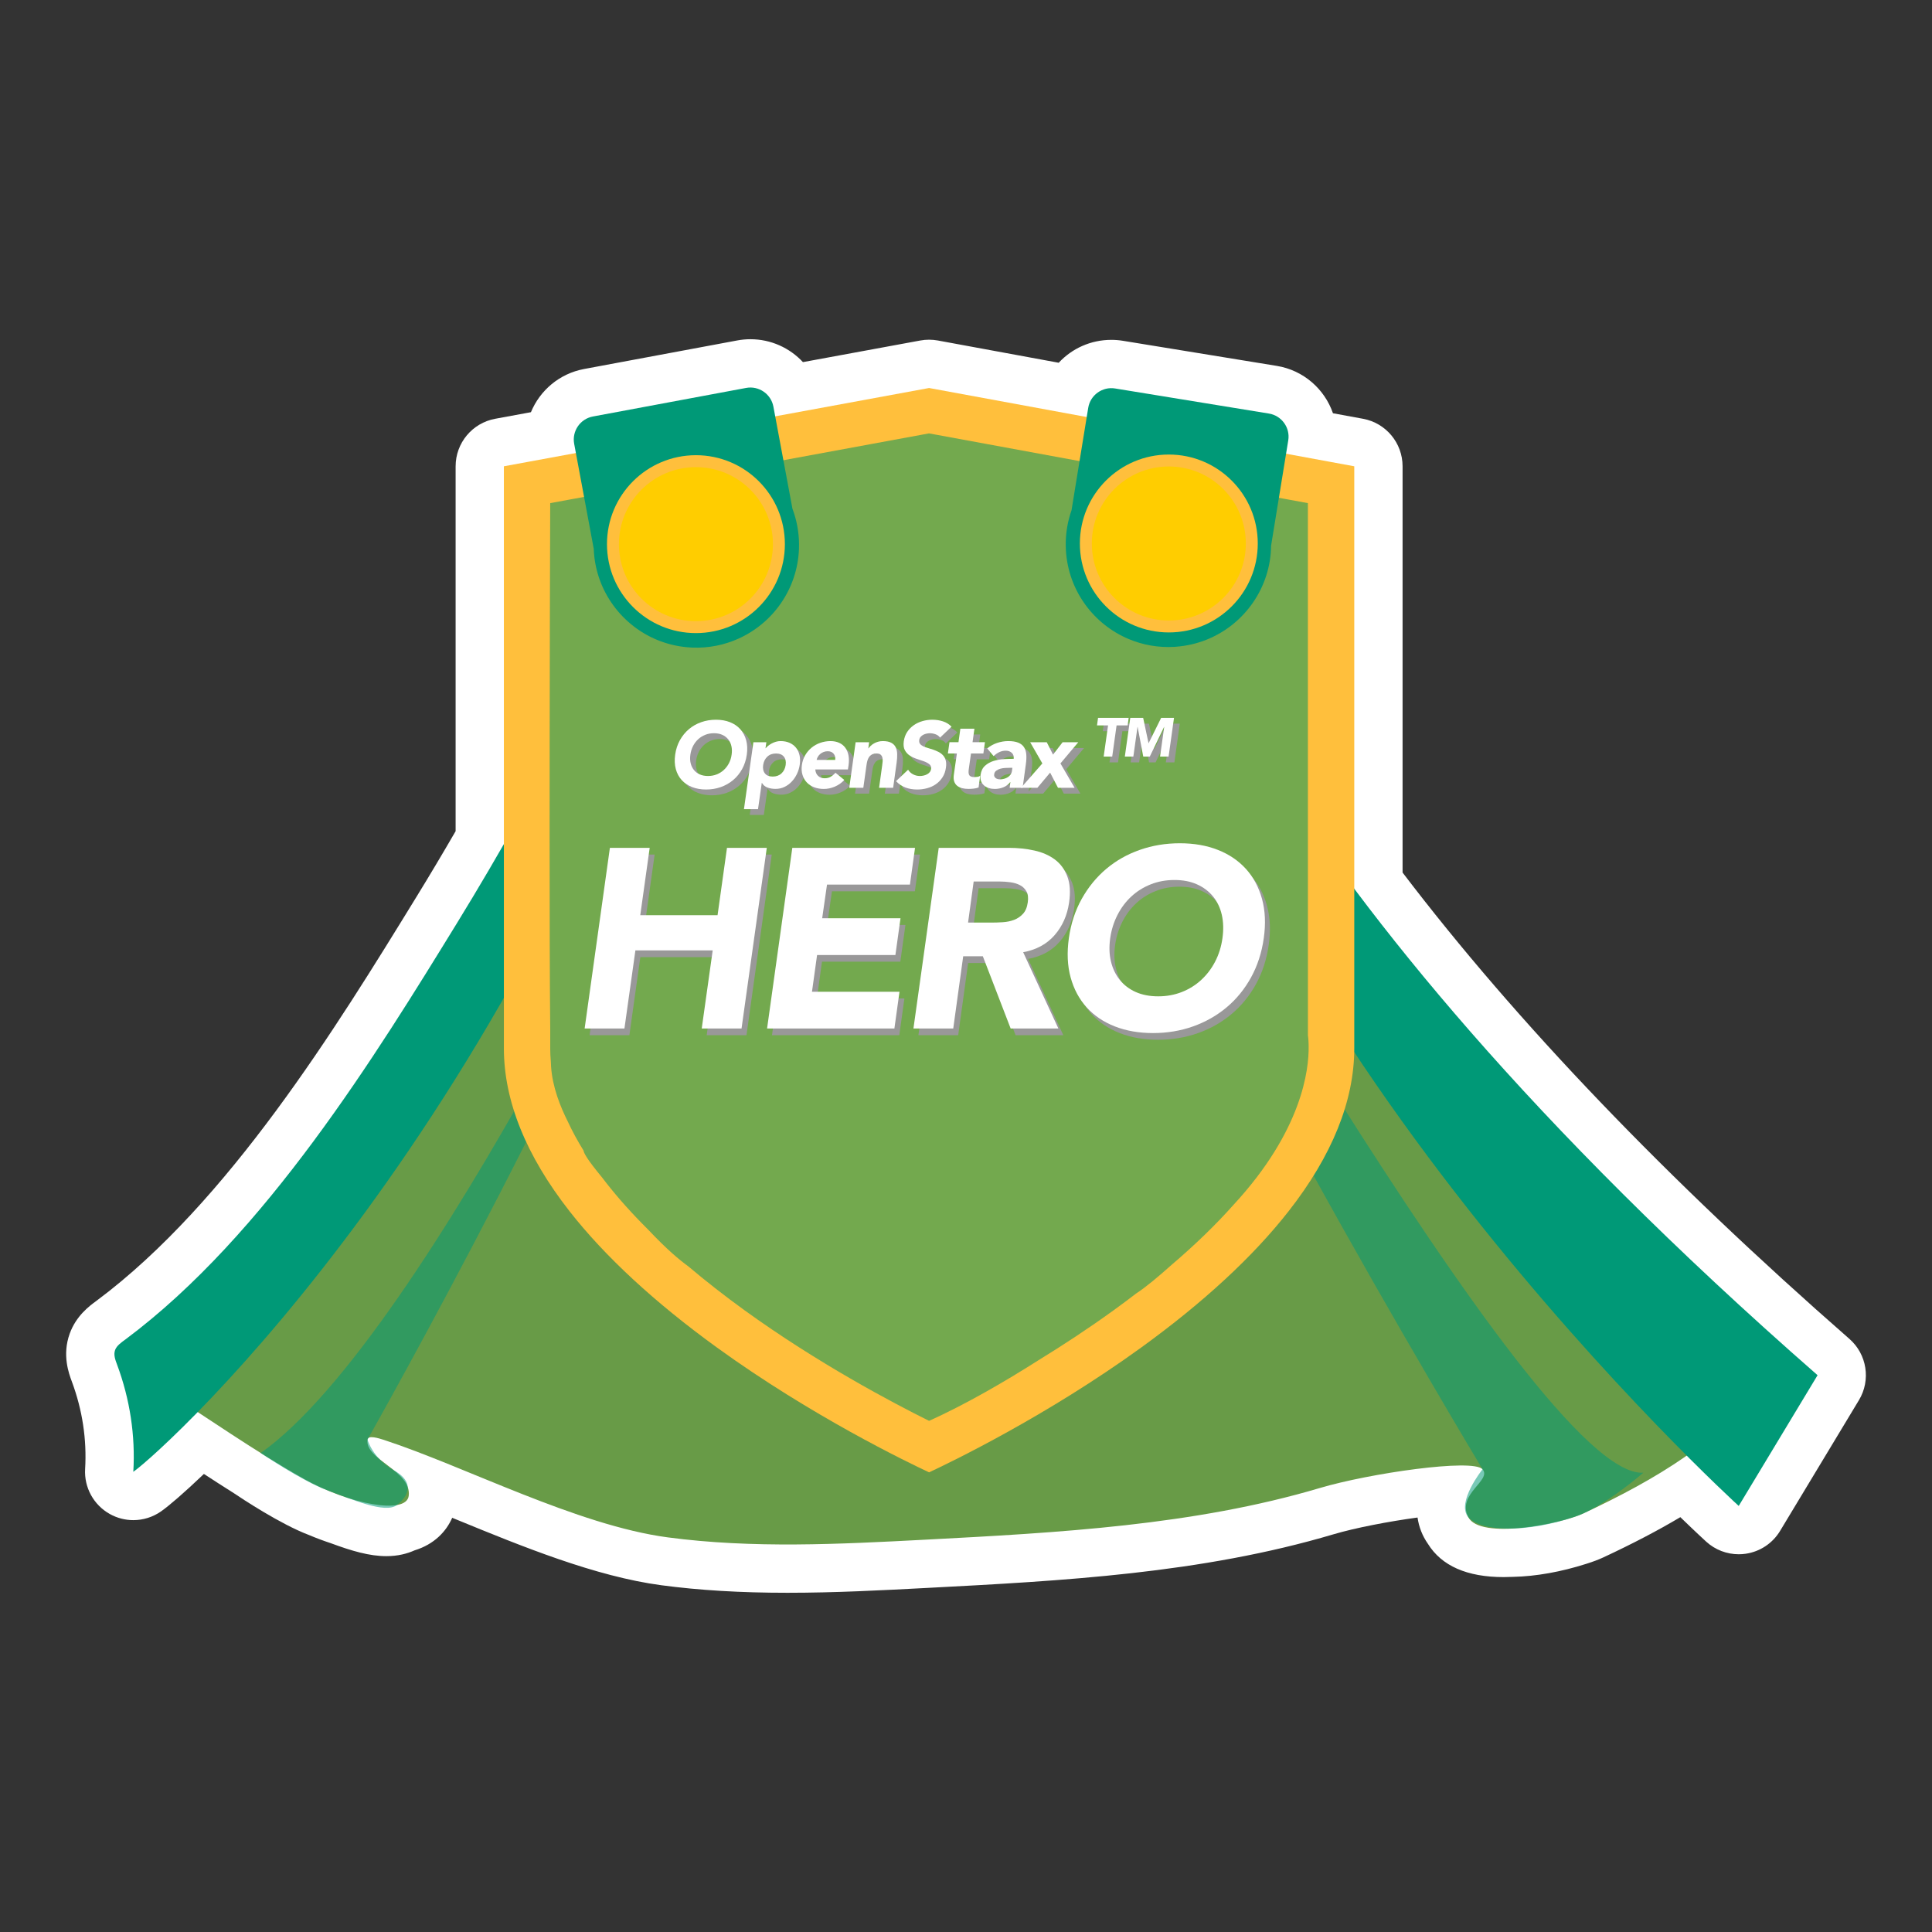<?xml version="1.0" encoding="utf-8"?>
<!-- Generator: Adobe Illustrator 23.0.1, SVG Export Plug-In . SVG Version: 6.00 Build 0)  -->
<svg version="1.1" id="Layer_1" xmlns="http://www.w3.org/2000/svg" xmlns:xlink="http://www.w3.org/1999/xlink" x="0px" y="0px"
	 viewBox="0 0 1000 1000" style="enable-background:new 0 0 1000 1000;" xml:space="preserve">
<rect x="0" y="0" width="1000" height="1000" fill="#333333" stroke="none"/>
<style type="text/css">
	.st0{fill:#FFFFFF;}
	.st1{fill:#FFFFFF;stroke:#FFFFFF;stroke-width:40;stroke-miterlimit:10;}
	.st2{fill:#F1F2F2;}
	.st3{fill:#644634;}
	.st4{fill:#7F5945;}
	.st5{fill:#FF7E3E;}
	.st6{fill:#262421;}
	.st7{fill:#689B47;}
	.st8{fill:#73A94E;}
	.st9{fill:#5F6062;}
	.st10{fill:#79B142;}
	.st11{fill:#F5D019;}
	.st12{fill:#232E66;}
	.st13{fill:#F47642;}
	.st14{fill:#E6E7E8;}
	.st15{opacity:0.53;fill:#009977;}
	.st16{fill:#009977;}
	.st17{fill:#FFBF3C;}
	.st18{fill:#FFCD00;}
	.st19{fill:#999899;}
</style>
<path class="st0" d="M407.63,824.42c-24.21,0-45.58-1.27-65.3-3.9c-34.18-4.54-72.22-20.13-105.78-33.89
	c-0.83-0.34-1.66-0.68-2.49-1.02c-3.11,7.09-9.29,13.74-19.53,16.87c-3.76,1.69-8.58,2.98-14.53,2.98c-8.79,0-17.88-2.67-28.78-6.7
	c-3.76-1.24-7.56-2.66-11.3-4.24c-14.69-5.54-34.94-18.99-38.96-21.71c-5.18-3.26-10.33-6.58-15.42-9.9
	c-10.21,9.76-18.06,16.48-22.15,19.36c-4.3,3.02-9.33,4.55-14.38,4.55c-4.18,0-8.38-1.05-12.17-3.17
	c-8.38-4.68-13.35-13.74-12.78-23.32c0.91-15.31-1.41-30.55-6.89-45.29c-1.54-4.13-5.09-13.7-1.09-24.75
	c3.34-9.24,10.21-14.3,13.51-16.73l0.51-0.38c68.34-50.94,124.18-141.78,164.94-208.12l0.21-0.34c6.98-11.35,13.74-22.69,20.58-34.5
	V241.35c0-12.06,8.61-22.4,20.47-24.59l18.51-3.41c4.64-11.22,14.69-19.96,27.49-22.35l79.33-14.79c2.24-0.42,4.52-0.63,6.79-0.63
	c10.62,0,20.35,4.5,27.18,11.85l60.77-11.19c1.5-0.28,3.01-0.41,4.53-0.41s3.03,0.14,4.53,0.41l62.56,11.52
	c6.81-7.35,16.53-11.85,27.24-11.85c1.99,0,4,0.16,5.97,0.48l79.65,12.99c13.91,2.27,24.77,12.05,29.09,24.52l15.56,2.86
	c11.86,2.18,20.47,12.53,20.47,24.59v210.28c58.95,77.46,136.72,158.63,231.27,241.37c9.12,7.98,11.2,21.35,4.94,31.72l-40.81,67.67
	c-3.86,6.41-10.39,10.75-17.8,11.83c-1.2,0.18-2.41,0.26-3.61,0.26c-6.18,0-12.19-2.29-16.82-6.51c-0.29-0.27-5.11-4.66-13.4-12.69
	c-11.58,6.9-24.75,13.78-39.8,20.8c-2.48,1.16-5.37,2.25-8.84,3.34c-12.98,4.16-26.07,6.5-37.88,6.76
	c-1.69,0.08-3.35,0.12-4.94,0.12c-18.94,0-32.11-5.79-39.2-17.23c-2.86-4.08-4.65-8.67-5.37-13.6c-15.04,2.03-32.31,5.37-43.42,8.66
	c-68.49,20.34-140.59,24.12-210.32,27.77C456.47,823.14,432.17,824.42,407.63,824.42z"/>
<g>
	<g>
		<g>
			<path class="st7" d="M350.11,278.39c-37.33,116.23-83.93,230.79-153.54,335.95c-27.75,41.93-61.31,85.22-114.34,103.5
				c25.03,15.87,49.04,32.94,75.09,47.62c23.08,13,52.97,18.82,54.23,8.8c1.64-13.08-22.88-18.7-21.32-29.14
				c0.36-2.42,5.78-0.7,8.5,0.18c41.73,13.63,99.91,44.19,146.9,50.44c43.94,5.84,88.71,3.53,133.05,1.21
				c69.15-3.63,139.35-7.42,204.51-26.77c25.58-7.6,79.25-15.39,84.18-9.67c4.93,5.73-13.52,12.82-7.39,24.75
				c6.13,11.94,48.15,3.42,59.4-1.83c38.16-17.81,72.66-38.68,90.03-65.75c-9.21-0.05-16.87-5.72-23.5-11.1
				C731.52,581.16,614.21,417.75,588.56,239.63c-0.59-4.08-1.46-8.66-5.48-11.05c-2.44-1.46-5.57-1.77-8.55-2.01
				c-44.25-3.6-89.03-2.23-132.77,4.04c-22.32,3.2-48.14,6.93-65.35-5.51C363.92,241.33,354.96,259.48,350.11,278.39"/>
		</g>
		<path class="st15" d="M767.36,760.5c0,0-177.09-294.23-185.52-364.62c-3.17-26.46,211.7,369.94,268.76,366.39
			c0,0-20.11,17.63-35.27,22.74c-25.68,8.65-48.96,7.79-55.36,0.25C753.57,777.71,767.36,760.5,767.36,760.5z"/>
		<path class="st15" d="M190.22,745.12c0,0,126.72-224.05,165.13-341.84c0,0-133.75,287.52-220.41,348.8c0,0,21.59,14.6,34.22,19.2
			c12.63,4.6,30.21,12.45,36.29,7.72c6.09-4.73,9.39-11.81-1.62-18.01C192.82,754.78,190.22,745.12,190.22,745.12z"/>
		<g>
			<path class="st16" d="M353.59,259.52c-38.62,76.37-71.75,144.56-117.06,218.28c-41.63,67.73-99.2,161.52-171.51,215.41
				c-2.17,1.62-4.61,3.23-5.45,5.57c-0.89,2.45,0.1,5.08,1.02,7.53c6.67,17.92,9.53,36.8,8.41,55.5
				c17.13-12.05,202.11-180.48,299.24-493.04"/>
		</g>
		<path class="st16" d="M602.75,284.83c0,0,37.88,164.33,338.02,426.97l-40.81,67.67c0,0-270.08-245.7-311.43-493.63
			C587.4,279.05,602.75,284.83,602.75,284.83z"/>
	</g>
	<g>
		<path class="st8" d="M283.42,257.88l196.78-40.69l199.01,38.46c0,0,25.16,332.91-17.75,350.68
			c-34.03,36.24-133.16,123.54-180.51,136.11l-82.12-48.08c0,0-96.91-63.62-120.58-126.51
			C275.28,506.45,283.42,257.88,283.42,257.88z"/>
		<path class="st17" d="M480.89,200.83l-220.08,40.52v301.29c0,27.14,11.45,55.51,34.01,84.33c18.37,23.44,44.06,47.19,76.36,70.57
			c49.01,35.48,98.67,59.38,109.71,64.54c11.04-5.16,60.7-29.06,109.71-64.54c32.3-23.38,57.99-47.13,76.35-70.57
			c22.58-28.82,34.02-57.2,34.02-84.33V241.35L480.89,200.83z M638.51,623.57c-9.18,10.32-19.91,20.73-32.13,31.14
			c-6.76,6.05-13.37,11.58-18.19,14.71c-3.78,2.89-7.66,5.8-11.66,8.69c-13.19,9.54-26.47,18.24-38.97,25.91
			c-17.47,11.1-37.62,22.83-56.67,31.41c-18.84-9.34-57.6-29.79-95.64-57.32c-10.4-7.54-20.06-15.09-28.95-22.62
			c-4.8-3.52-10.94-8.58-20.85-19.07c-8.19-8.13-15.45-16.23-21.73-24.26c-0.71-0.9-1.4-1.8-2.08-2.69
			c-7.77-9.42-9.43-12.62-9.61-13.95c-3.1-5-5.78-9.95-8.05-14.83c-3.95-7.84-8.04-18.04-8.74-28.58c-0.04-0.66-0.08-1.55-0.13-2.68
			c-0.21-2.28-0.31-4.55-0.31-6.79v-10.19c-0.25-22.54-0.33-60.61-0.33-101.22c0-14.59,0.01-29.52,0.03-44.18c0-1.11,0-2.25,0-3.36
			c0.03-19.4,0.06-38.25,0.1-55.14c0-1.16,0-2.31,0-3.45c0.06-25.08,0.13-45.45,0.16-56.26c0.01-1.32,0.01-2.51,0.01-3.53
			c0.01-3.17,0.02-4.89,0.02-4.89l10.22-1.88l2.75-0.5l20.56-3.79l2.37-0.44l12.79-2.35l3.76-0.68l44.4-8.18l19.86-3.66l46.36-8.54
			l3.83-0.71l29.18-5.37l0.01,0.01l2.91,0.53l165.91,30.54l27.26,5.02v0.92h0.01l0.02,274.55c0.04,0.26,0.28,1.82,0.34,4.51
			c0,0.41,0.02,0.84,0.02,1.29C677.52,553.44,674.12,585.05,638.51,623.57z"/>
	</g>
	<g>
		<path class="st16" d="M656.81,214.06l-79.65-12.99c-6.57-1.07-12.82,3.43-13.89,9.99l-8.65,53.06
			c-2.02,5.75-3.08,11.93-2.99,18.33c0.01,0.82,0.04,1.65,0.09,2.47c1.25,20.89,14.41,38.23,32.47,45.84
			c7.28,3.06,15.34,4.55,23.76,4.05c0.24-0.01,0.48-0.04,0.71-0.06c22.19-1.62,40.26-16.69,46.72-36.72
			c1.59-4.92,2.47-10.15,2.53-15.55l8.89-54.55C667.88,221.38,663.38,215.13,656.81,214.06z"/>
		<g>
			<circle class="st17" cx="604.98" cy="281.31" r="46.04"/>
			<circle class="st18" cx="604.98" cy="281.31" r="39.86"/>
		</g>
	</g>
	<g>
		<path class="st16" d="M306.87,215.58l79.33-14.79c6.54-1.22,12.89,3.13,14.11,9.68l9.86,52.85c2.15,5.7,3.35,11.85,3.41,18.26
			c0.01,0.82,0,1.65-0.03,2.47c-0.77,20.91-13.53,38.55-31.42,46.56c-7.2,3.23-15.24,4.9-23.66,4.59c-0.24-0.01-0.48-0.03-0.72-0.04
			c-22.22-1.12-40.63-15.77-47.54-35.65c-1.7-4.89-2.7-10.09-2.89-15.48l-10.13-54.33C295.97,223.15,300.32,216.8,306.87,215.58z"/>
		<g>
			<circle class="st17" cx="360.21" cy="281.65" r="46.04"/>
			<circle class="st18" cx="360.21" cy="281.65" r="39.86"/>
		</g>
	</g>
	<g>
		<g>
			<path class="st19" d="M318.24,442.31h20.6l-4.88,34.86h40.01l4.88-34.86h20.6l-13.07,93.5h-20.6l5.67-40.41h-40.01l-5.67,40.41
				h-20.6L318.24,442.31z"/>
			<path class="st19" d="M412.66,442.31h63.52l-2.64,19.02h-42.92l-2.5,17.43h40.54L466,497.77h-40.54l-2.64,19.02h45.3l-2.64,19.02
				h-65.9L412.66,442.31z"/>
			<path class="st19" d="M488.44,442.31h36.18c4.76,0,9.2,0.46,13.34,1.39c4.14,0.92,7.66,2.47,10.56,4.62
				c2.91,2.16,5.06,5.07,6.47,8.72c1.41,3.65,1.72,8.21,0.92,13.67c-0.97,6.6-3.47,12.21-7.52,16.83
				c-4.05,4.63-9.47,7.55-16.24,8.79l18.22,39.48h-24.7l-14.39-37.37h-10.17l-5.15,37.37h-20.6L488.44,442.31z M503.63,481h12.15
				c1.85,0,3.8-0.06,5.88-0.2c2.06-0.13,3.98-0.53,5.74-1.19s3.3-1.69,4.62-3.11c1.32-1.41,2.16-3.39,2.51-5.94
				c0.34-2.38,0.13-4.27-0.67-5.67c-0.78-1.41-1.89-2.49-3.3-3.23c-1.41-0.75-3.06-1.26-4.95-1.52c-1.89-0.26-3.76-0.4-5.61-0.4
				h-13.47L503.63,481z"/>
			<path class="st19" d="M555.8,489.06c1.05-7.48,3.28-14.26,6.66-20.34c3.4-6.07,7.62-11.24,12.68-15.51s10.85-7.55,17.37-9.84
				s13.42-3.43,20.73-3.43c7.31,0,13.86,1.14,19.68,3.43c5.81,2.29,10.65,5.57,14.53,9.84c3.87,4.27,6.64,9.44,8.32,15.51
				c1.67,6.08,1.98,12.86,0.92,20.34c-1.05,7.49-3.26,14.26-6.6,20.34c-3.35,6.07-7.58,11.25-12.68,15.51
				c-5.1,4.27-10.9,7.55-17.37,9.84c-6.47,2.29-13.36,3.43-20.67,3.43c-7.31,0-13.88-1.14-19.74-3.43
				c-5.86-2.28-10.73-5.57-14.59-9.84c-3.88-4.27-6.65-9.44-8.32-15.51C555.05,503.32,554.75,496.54,555.8,489.06z M577.2,489.06
				c-0.62,4.41-0.49,8.43,0.39,12.08c0.88,3.65,2.41,6.82,4.56,9.51c2.16,2.69,4.91,4.78,8.25,6.28c3.35,1.49,7.22,2.24,11.63,2.24
				c4.4,0,8.49-0.75,12.27-2.24c3.79-1.5,7.14-3.59,10.04-6.28c2.91-2.68,5.31-5.85,7.2-9.51c1.89-3.65,3.15-7.68,3.76-12.08
				c0.61-4.31,0.51-8.32-0.32-12.01c-0.84-3.7-2.36-6.89-4.56-9.58c-2.2-2.69-4.98-4.78-8.33-6.27c-3.34-1.5-7.21-2.25-11.62-2.25
				c-4.41,0-8.5,0.75-12.28,2.25c-3.78,1.49-7.13,3.58-10.04,6.27c-2.9,2.69-5.3,5.88-7.19,9.58S577.81,484.75,577.2,489.06z"/>
		</g>
		<g>
			<path class="st0" d="M315.68,438.84h20.6l-4.88,34.86h40.01l4.88-34.86h20.6l-13.07,93.5h-20.6l5.67-40.41h-40.01l-5.67,40.41
				h-20.6L315.68,438.84z"/>
			<path class="st0" d="M410.1,438.84h63.52l-2.64,19.02h-42.92l-2.5,17.43h40.54l-2.64,19.02h-40.54l-2.64,19.02h45.3l-2.64,19.02
				h-65.9L410.1,438.84z"/>
			<path class="st0" d="M485.88,438.84h36.18c4.76,0,9.2,0.46,13.34,1.39c4.14,0.92,7.66,2.47,10.56,4.62
				c2.91,2.16,5.06,5.07,6.47,8.72c1.41,3.65,1.72,8.21,0.92,13.67c-0.97,6.6-3.47,12.21-7.52,16.83
				c-4.05,4.63-9.47,7.55-16.24,8.79l18.22,39.48h-24.7l-14.39-37.37h-10.17l-5.15,37.37h-20.6L485.88,438.84z M501.07,477.53h12.15
				c1.85,0,3.8-0.06,5.88-0.2c2.06-0.13,3.98-0.53,5.74-1.19s3.3-1.69,4.62-3.11c1.32-1.41,2.16-3.39,2.51-5.94
				c0.34-2.38,0.13-4.27-0.67-5.67c-0.78-1.41-1.89-2.49-3.3-3.23c-1.41-0.75-3.06-1.26-4.95-1.52c-1.89-0.26-3.76-0.4-5.61-0.4
				h-13.47L501.07,477.53z"/>
			<path class="st0" d="M553.24,485.59c1.05-7.48,3.28-14.26,6.66-20.34c3.4-6.07,7.62-11.24,12.68-15.51s10.85-7.55,17.37-9.84
				s13.42-3.43,20.73-3.43c7.31,0,13.86,1.14,19.68,3.43s10.65,5.57,14.53,9.84c3.87,4.27,6.64,9.44,8.32,15.51
				c1.67,6.08,1.98,12.86,0.92,20.34c-1.05,7.49-3.26,14.26-6.6,20.34c-3.35,6.07-7.58,11.25-12.68,15.51
				c-5.1,4.27-10.9,7.55-17.37,9.84c-6.47,2.29-13.36,3.43-20.67,3.43s-13.88-1.14-19.74-3.43c-5.86-2.28-10.73-5.57-14.59-9.84
				c-3.88-4.27-6.65-9.44-8.32-15.51C552.49,499.85,552.19,493.07,553.24,485.59z M574.64,485.59c-0.62,4.41-0.49,8.43,0.39,12.08
				c0.88,3.65,2.41,6.82,4.56,9.51c2.16,2.69,4.91,4.78,8.25,6.28c3.35,1.49,7.22,2.24,11.63,2.24c4.4,0,8.49-0.75,12.27-2.24
				c3.79-1.5,7.14-3.59,10.04-6.28c2.91-2.68,5.31-5.85,7.2-9.51c1.89-3.65,3.15-7.68,3.76-12.08c0.61-4.31,0.51-8.32-0.32-12.01
				c-0.84-3.7-2.36-6.89-4.56-9.58c-2.2-2.69-4.98-4.78-8.33-6.27c-3.34-1.5-7.21-2.25-11.62-2.25c-4.41,0-8.5,0.75-12.28,2.25
				c-3.78,1.49-7.13,3.58-10.04,6.27c-2.9,2.69-5.3,5.88-7.19,9.58S575.25,481.28,574.64,485.59z"/>
		</g>
	</g>
	<g>
		<g>
			<path class="st19" d="M352.47,393.59c0.39-2.75,1.21-5.24,2.45-7.48c1.25-2.23,2.8-4.13,4.66-5.7s3.99-2.78,6.38-3.62
				c2.39-0.84,4.93-1.26,7.62-1.26c2.69,0,5.1,0.42,7.23,1.26c2.14,0.84,3.92,2.05,5.34,3.62c1.42,1.57,2.44,3.47,3.06,5.7
				c0.61,2.23,0.73,4.73,0.34,7.48c-0.39,2.75-1.2,5.24-2.43,7.48c-1.23,2.23-2.79,4.13-4.66,5.7c-1.88,1.57-4.01,2.78-6.38,3.62
				c-2.38,0.84-4.91,1.26-7.6,1.26s-5.1-0.42-7.26-1.26c-2.15-0.84-3.94-2.05-5.37-3.62c-1.43-1.57-2.45-3.47-3.06-5.7
				C352.19,398.83,352.08,396.34,352.47,393.59z M360.34,393.59c-0.23,1.62-0.18,3.1,0.14,4.44s0.89,2.51,1.68,3.49
				c0.79,0.99,1.81,1.76,3.03,2.31c1.23,0.55,2.65,0.82,4.27,0.82c1.62,0,3.12-0.27,4.51-0.82c1.39-0.55,2.62-1.32,3.69-2.31
				c1.07-0.99,1.95-2.15,2.65-3.49c0.7-1.34,1.16-2.82,1.38-4.44c0.23-1.58,0.19-3.06-0.12-4.42c-0.31-1.36-0.87-2.53-1.68-3.52
				c-0.81-0.99-1.83-1.76-3.06-2.31c-1.23-0.55-2.65-0.83-4.27-0.83c-1.62,0-3.13,0.27-4.52,0.83c-1.39,0.55-2.62,1.32-3.69,2.31
				c-1.07,0.99-1.95,2.16-2.64,3.52C361.02,390.53,360.56,392,360.34,393.59z"/>
			<path class="st19" d="M392.96,387.18h6.7l-0.44,3.11h0.1c0.32-0.42,0.76-0.85,1.31-1.29c0.55-0.44,1.16-0.83,1.82-1.19
				c0.66-0.36,1.38-0.65,2.16-0.88c0.78-0.23,1.58-0.34,2.43-0.34c1.75,0,3.3,0.3,4.64,0.9c1.34,0.6,2.45,1.44,3.33,2.52
				c0.87,1.08,1.48,2.37,1.82,3.86c0.34,1.49,0.38,3.12,0.12,4.9c-0.23,1.65-0.7,3.23-1.41,4.73s-1.61,2.84-2.69,4
				c-1.09,1.17-2.34,2.1-3.77,2.79c-1.42,0.7-2.98,1.04-4.66,1.04c-1.52,0-2.91-0.24-4.18-0.7c-1.26-0.47-2.22-1.27-2.86-2.4h-0.09
				l-1.94,13.59h-7.28L392.96,387.18z M398.01,398.98c-0.26,1.78,0.04,3.22,0.9,4.32c0.86,1.1,2.21,1.65,4.05,1.65
				s3.36-0.55,4.54-1.65c1.18-1.1,1.9-2.54,2.16-4.32c0.26-1.78-0.05-3.22-0.92-4.32c-0.87-1.1-2.23-1.65-4.08-1.65
				s-3.35,0.55-4.51,1.65C398.98,395.76,398.27,397.2,398.01,398.98z"/>
			<path class="st19" d="M440,406.7c-1.36,1.49-2.99,2.64-4.88,3.45c-1.89,0.81-3.8,1.21-5.71,1.21c-1.81,0-3.48-0.29-5-0.87
				c-1.52-0.58-2.79-1.42-3.81-2.5c-1.02-1.08-1.77-2.39-2.23-3.91c-0.47-1.52-0.58-3.22-0.32-5.1c0.26-1.88,0.83-3.58,1.72-5.1
				s2-2.82,3.33-3.91c1.32-1.08,2.83-1.92,4.51-2.5c1.68-0.58,3.43-0.88,5.25-0.88c1.68,0,3.17,0.29,4.46,0.88
				c1.3,0.58,2.35,1.41,3.16,2.5c0.81,1.08,1.37,2.39,1.68,3.91c0.3,1.52,0.33,3.22,0.07,5.1l-0.34,2.28H425
				c0.09,1.39,0.57,2.5,1.43,3.33c0.86,0.82,2,1.24,3.43,1.24c1.2,0,2.24-0.27,3.13-0.8c0.89-0.54,1.71-1.22,2.45-2.06L440,406.7z
				 M435.29,396.3c0.19-1.23-0.07-2.28-0.78-3.15s-1.73-1.31-3.06-1.31c-0.81,0-1.54,0.13-2.18,0.39c-0.65,0.26-1.21,0.59-1.7,1
				s-0.89,0.87-1.21,1.41c-0.32,0.54-0.55,1.09-0.68,1.68H435.29z"/>
			<path class="st19" d="M445.87,387.18h6.99l-0.43,3.2h0.09c0.29-0.45,0.68-0.9,1.17-1.36c0.49-0.45,1.04-0.86,1.65-1.21
				c0.62-0.36,1.31-0.65,2.09-0.88c0.78-0.23,1.6-0.34,2.48-0.34c1.85,0,3.3,0.28,4.37,0.85c1.07,0.57,1.85,1.35,2.33,2.35
				c0.49,1,0.74,2.18,0.77,3.54s-0.06,2.83-0.29,4.42l-1.8,13.01h-7.28l1.6-11.55c0.1-0.68,0.18-1.38,0.24-2.11
				c0.06-0.73,0.02-1.4-0.15-2.01c-0.16-0.61-0.47-1.12-0.92-1.51c-0.45-0.39-1.15-0.58-2.09-0.58s-1.72,0.17-2.35,0.51
				c-0.63,0.34-1.14,0.79-1.53,1.36c-0.39,0.57-0.68,1.21-0.87,1.92c-0.19,0.71-0.34,1.46-0.44,2.23l-1.65,11.75h-7.28
				L445.87,387.18z"/>
			<path class="st19" d="M489.56,384.8c-0.52-0.78-1.28-1.35-2.28-1.72c-1-0.37-1.98-0.56-2.92-0.56c-0.55,0-1.13,0.07-1.75,0.19
				c-0.62,0.13-1.19,0.33-1.72,0.61c-0.53,0.28-1,0.64-1.38,1.09c-0.39,0.45-0.63,1-0.73,1.65c-0.09,0.78,0.04,1.42,0.41,1.92
				c0.37,0.5,0.9,0.92,1.6,1.26c0.7,0.34,1.51,0.64,2.43,0.9c0.92,0.26,1.85,0.55,2.79,0.88s1.85,0.71,2.74,1.16
				c0.89,0.45,1.66,1.03,2.31,1.72c0.65,0.7,1.13,1.57,1.43,2.62c0.3,1.05,0.34,2.32,0.12,3.81c-0.26,1.91-0.85,3.58-1.77,5
				c-0.92,1.43-2.06,2.61-3.4,3.55c-1.34,0.94-2.85,1.63-4.52,2.09c-1.67,0.45-3.39,0.68-5.17,0.68c-2.23,0-4.26-0.34-6.07-1.02
				c-1.81-0.68-3.45-1.78-4.9-3.3l6.26-5.92c0.65,1.04,1.51,1.84,2.6,2.4c1.08,0.57,2.26,0.85,3.52,0.85c0.61,0,1.24-0.07,1.89-0.22
				c0.65-0.15,1.24-0.36,1.79-0.66c0.55-0.29,1.01-0.66,1.39-1.12c0.37-0.45,0.6-0.99,0.7-1.6c0.16-1.04-0.12-1.85-0.85-2.45
				c-0.73-0.6-1.66-1.11-2.79-1.53c-1.13-0.42-2.36-0.84-3.69-1.26c-1.33-0.42-2.54-0.99-3.64-1.7c-1.1-0.71-1.97-1.65-2.6-2.82
				c-0.63-1.17-0.82-2.7-0.56-4.61c0.26-1.85,0.85-3.46,1.77-4.85c0.92-1.39,2.07-2.56,3.43-3.5c1.36-0.94,2.86-1.64,4.52-2.11
				c1.65-0.47,3.31-0.7,5-0.7c1.94,0,3.78,0.27,5.51,0.83c1.73,0.55,3.23,1.47,4.49,2.77L489.56,384.8z"/>
			<path class="st19" d="M511.99,393h-6.41l-1.11,7.86c-0.1,0.65-0.15,1.24-0.15,1.77c0,0.53,0.09,0.99,0.26,1.38
				s0.49,0.69,0.92,0.9c0.43,0.21,1.04,0.31,1.82,0.31c0.39,0,0.9-0.04,1.53-0.12c0.63-0.08,1.12-0.27,1.48-0.56l-0.82,6.07
				c-0.85,0.29-1.71,0.49-2.6,0.58s-1.75,0.15-2.6,0.15c-1.23,0-2.35-0.13-3.35-0.39c-1-0.26-1.85-0.67-2.55-1.24
				c-0.7-0.57-1.2-1.3-1.51-2.21c-0.31-0.9-0.38-2.01-0.22-3.3l1.6-11.21h-4.66l0.83-5.83h4.66l0.97-6.99h7.28l-0.97,6.99h6.41
				L511.99,393z"/>
			<path class="st19" d="M525.97,407.81h-0.09c-0.97,1.26-2.17,2.17-3.59,2.72c-1.43,0.55-2.88,0.83-4.37,0.83
				c-1.1,0-2.14-0.15-3.11-0.46c-0.97-0.31-1.81-0.77-2.5-1.38c-0.7-0.61-1.2-1.37-1.53-2.28c-0.32-0.91-0.4-1.96-0.24-3.15
				c0.29-2.04,1.06-3.62,2.31-4.74c1.24-1.12,2.72-1.94,4.42-2.48c1.7-0.53,3.48-0.85,5.34-0.95c1.86-0.1,3.55-0.15,5.07-0.15
				c0.16-1.29-0.16-2.32-0.97-3.08c-0.81-0.76-1.85-1.14-3.11-1.14c-1.2,0-2.32,0.25-3.37,0.75c-1.05,0.5-2.03,1.19-2.94,2.06
				l-3.3-3.98c1.52-1.26,3.23-2.21,5.12-2.84c1.89-0.63,3.81-0.95,5.75-0.95c2.13,0,3.86,0.27,5.17,0.8
				c1.31,0.53,2.31,1.32,2.99,2.35c0.68,1.04,1.07,2.31,1.19,3.81s0.02,3.25-0.26,5.22l-1.65,11.99h-6.7L525.97,407.81z
				 M525.2,400.43c-0.55,0-1.24,0.03-2.06,0.07c-0.83,0.05-1.64,0.19-2.43,0.41c-0.79,0.23-1.49,0.57-2.09,1.02
				c-0.6,0.45-0.95,1.08-1.04,1.89c-0.07,0.45-0.02,0.83,0.14,1.14c0.16,0.31,0.39,0.57,0.68,0.8c0.29,0.23,0.64,0.39,1.05,0.48
				c0.4,0.1,0.8,0.15,1.19,0.15c0.71,0,1.41-0.1,2.11-0.29c0.7-0.2,1.33-0.47,1.89-0.83c0.57-0.36,1.05-0.81,1.43-1.36
				s0.63-1.2,0.73-1.94l0.19-1.55H525.2z"/>
			<path class="st19" d="M542.52,398.15l-6.31-10.97h8.59l3.25,6.41l4.95-6.41h8.11l-9.23,10.97l7.33,12.62h-8.59l-4.08-7.86
				l-6.6,7.86h-8.49L542.52,398.15z"/>
			<path class="st19" d="M576.53,378.47h-5.72l0.54-3.91h15.85l-0.54,3.91h-5.72l-2.26,16.13h-4.42L576.53,378.47z"/>
			<path class="st19" d="M588.02,374.57h6.68l2.77,13.08h0.06l6.48-13.08h6.65l-2.8,20.04h-4.42l2.15-15.37h-0.06l-7.41,15.37h-3.37
				l-2.92-15.37h-0.06l-2.15,15.37h-4.41L588.02,374.57z"/>
		</g>
		<g>
			<path class="st0" d="M349.47,390.59c0.39-2.75,1.21-5.24,2.45-7.48c1.25-2.23,2.8-4.13,4.66-5.7s3.99-2.78,6.38-3.62
				c2.39-0.84,4.93-1.26,7.62-1.26c2.69,0,5.1,0.42,7.23,1.26c2.14,0.84,3.92,2.05,5.34,3.62c1.42,1.57,2.44,3.47,3.06,5.7
				c0.61,2.23,0.73,4.73,0.34,7.48c-0.39,2.75-1.2,5.24-2.43,7.48c-1.23,2.23-2.79,4.13-4.66,5.7c-1.88,1.57-4.01,2.78-6.38,3.62
				c-2.38,0.84-4.91,1.26-7.6,1.26s-5.1-0.42-7.26-1.26c-2.15-0.84-3.94-2.05-5.37-3.62c-1.43-1.57-2.45-3.47-3.06-5.7
				C349.19,395.83,349.08,393.34,349.47,390.59z M357.34,390.59c-0.23,1.62-0.18,3.1,0.14,4.44s0.89,2.51,1.68,3.49
				c0.79,0.99,1.81,1.76,3.03,2.31c1.23,0.55,2.65,0.82,4.27,0.82c1.62,0,3.12-0.27,4.51-0.82c1.39-0.55,2.62-1.32,3.69-2.31
				c1.07-0.99,1.95-2.15,2.65-3.49c0.7-1.34,1.16-2.82,1.38-4.44c0.23-1.58,0.19-3.06-0.12-4.42c-0.31-1.36-0.87-2.53-1.68-3.52
				c-0.81-0.99-1.83-1.76-3.06-2.31c-1.23-0.55-2.65-0.83-4.27-0.83c-1.62,0-3.13,0.27-4.52,0.83c-1.39,0.55-2.62,1.32-3.69,2.31
				c-1.07,0.99-1.95,2.16-2.64,3.52C358.02,387.53,357.56,389,357.34,390.59z"/>
			<path class="st0" d="M389.96,384.18h6.7l-0.44,3.11h0.1c0.32-0.42,0.76-0.85,1.31-1.29c0.55-0.44,1.16-0.83,1.82-1.19
				c0.66-0.36,1.38-0.65,2.16-0.88c0.78-0.23,1.58-0.34,2.43-0.34c1.75,0,3.3,0.3,4.64,0.9c1.34,0.6,2.45,1.44,3.33,2.52
				c0.87,1.08,1.48,2.37,1.82,3.86c0.34,1.49,0.38,3.12,0.12,4.9c-0.23,1.65-0.7,3.23-1.41,4.73s-1.61,2.84-2.69,4
				c-1.09,1.17-2.34,2.1-3.77,2.79c-1.42,0.7-2.98,1.04-4.66,1.04c-1.52,0-2.91-0.24-4.18-0.7c-1.26-0.47-2.22-1.27-2.86-2.4h-0.09
				l-1.94,13.59h-7.28L389.96,384.18z M395.01,395.98c-0.26,1.78,0.04,3.22,0.9,4.32c0.86,1.1,2.21,1.65,4.05,1.65
				s3.36-0.55,4.54-1.65c1.18-1.1,1.9-2.54,2.16-4.32c0.26-1.78-0.05-3.22-0.92-4.32c-0.87-1.1-2.23-1.65-4.08-1.65
				s-3.35,0.55-4.51,1.65C395.98,392.76,395.27,394.2,395.01,395.98z"/>
			<path class="st0" d="M437,403.7c-1.36,1.49-2.99,2.64-4.88,3.45c-1.89,0.81-3.8,1.21-5.71,1.21c-1.81,0-3.48-0.29-5-0.87
				c-1.52-0.58-2.79-1.42-3.81-2.5c-1.02-1.08-1.77-2.39-2.23-3.91c-0.47-1.52-0.58-3.22-0.32-5.1c0.26-1.88,0.83-3.58,1.72-5.1
				s2-2.82,3.33-3.91c1.32-1.08,2.83-1.92,4.51-2.5c1.68-0.58,3.43-0.88,5.25-0.88c1.68,0,3.17,0.29,4.46,0.88
				c1.3,0.58,2.35,1.41,3.16,2.5c0.81,1.08,1.37,2.39,1.68,3.91c0.3,1.52,0.33,3.22,0.07,5.1l-0.34,2.28H422
				c0.09,1.39,0.57,2.5,1.43,3.33c0.86,0.82,2,1.24,3.43,1.24c1.2,0,2.24-0.27,3.13-0.8c0.89-0.54,1.71-1.22,2.45-2.06L437,403.7z
				 M432.29,393.3c0.19-1.23-0.07-2.28-0.78-3.15s-1.73-1.31-3.06-1.31c-0.81,0-1.54,0.13-2.18,0.39c-0.65,0.26-1.21,0.59-1.7,1
				s-0.89,0.87-1.21,1.41c-0.32,0.54-0.55,1.09-0.68,1.68H432.29z"/>
			<path class="st0" d="M442.87,384.18h6.99l-0.43,3.2h0.09c0.29-0.45,0.68-0.9,1.17-1.36c0.49-0.45,1.04-0.86,1.65-1.21
				c0.62-0.36,1.31-0.65,2.09-0.88c0.78-0.23,1.6-0.34,2.48-0.34c1.85,0,3.3,0.28,4.37,0.85c1.07,0.57,1.85,1.35,2.33,2.35
				c0.49,1,0.74,2.18,0.77,3.54s-0.06,2.83-0.29,4.42l-1.8,13.01h-7.28l1.6-11.55c0.1-0.68,0.18-1.38,0.24-2.11
				c0.06-0.73,0.02-1.4-0.15-2.01c-0.16-0.61-0.47-1.12-0.92-1.51c-0.45-0.39-1.15-0.58-2.09-0.58s-1.72,0.17-2.35,0.51
				c-0.63,0.34-1.14,0.79-1.53,1.36c-0.39,0.57-0.68,1.21-0.87,1.92c-0.19,0.71-0.34,1.46-0.44,2.23l-1.65,11.75h-7.28
				L442.87,384.18z"/>
			<path class="st0" d="M486.56,381.8c-0.52-0.78-1.28-1.35-2.28-1.72c-1-0.37-1.98-0.56-2.92-0.56c-0.55,0-1.13,0.07-1.75,0.19
				c-0.62,0.13-1.19,0.33-1.72,0.61c-0.53,0.28-1,0.64-1.38,1.09c-0.39,0.45-0.63,1-0.73,1.65c-0.09,0.78,0.04,1.42,0.41,1.92
				c0.37,0.5,0.9,0.92,1.6,1.26c0.7,0.34,1.51,0.64,2.43,0.9c0.92,0.26,1.85,0.55,2.79,0.88s1.85,0.71,2.74,1.16
				c0.89,0.45,1.66,1.03,2.31,1.72c0.65,0.7,1.13,1.57,1.43,2.62c0.3,1.05,0.34,2.32,0.12,3.81c-0.26,1.91-0.85,3.58-1.77,5
				c-0.92,1.43-2.06,2.61-3.4,3.55c-1.34,0.94-2.85,1.63-4.52,2.09c-1.67,0.45-3.39,0.68-5.17,0.68c-2.23,0-4.26-0.34-6.07-1.02
				c-1.81-0.68-3.45-1.78-4.9-3.3l6.26-5.92c0.65,1.04,1.51,1.84,2.6,2.4c1.08,0.57,2.26,0.85,3.52,0.85c0.61,0,1.24-0.07,1.89-0.22
				c0.65-0.15,1.24-0.36,1.79-0.66c0.55-0.29,1.01-0.66,1.39-1.12c0.37-0.45,0.6-0.99,0.7-1.6c0.16-1.04-0.12-1.85-0.85-2.45
				c-0.73-0.6-1.66-1.11-2.79-1.53c-1.13-0.42-2.36-0.84-3.69-1.26c-1.33-0.42-2.54-0.99-3.64-1.7c-1.1-0.71-1.97-1.65-2.6-2.82
				c-0.63-1.17-0.82-2.7-0.56-4.61c0.26-1.85,0.85-3.46,1.77-4.85c0.92-1.39,2.07-2.56,3.43-3.5c1.36-0.94,2.86-1.64,4.52-2.11
				c1.65-0.47,3.31-0.7,5-0.7c1.94,0,3.78,0.27,5.51,0.83c1.73,0.55,3.23,1.47,4.49,2.77L486.56,381.8z"/>
			<path class="st0" d="M508.99,390h-6.41l-1.11,7.86c-0.1,0.65-0.15,1.24-0.15,1.77c0,0.53,0.09,0.99,0.26,1.38s0.49,0.69,0.92,0.9
				c0.43,0.21,1.04,0.31,1.82,0.31c0.39,0,0.9-0.04,1.53-0.12c0.63-0.08,1.12-0.27,1.48-0.56l-0.82,6.07
				c-0.85,0.29-1.71,0.49-2.6,0.58s-1.75,0.15-2.6,0.15c-1.23,0-2.35-0.13-3.35-0.39c-1-0.26-1.85-0.67-2.55-1.24
				c-0.7-0.57-1.2-1.3-1.51-2.21c-0.31-0.9-0.38-2.01-0.22-3.3l1.6-11.21h-4.66l0.83-5.83h4.66l0.97-6.99h7.28l-0.97,6.99h6.41
				L508.99,390z"/>
			<path class="st0" d="M522.97,404.81h-0.09c-0.97,1.26-2.17,2.17-3.59,2.72c-1.43,0.55-2.88,0.83-4.37,0.83
				c-1.1,0-2.14-0.15-3.11-0.46c-0.97-0.31-1.81-0.77-2.5-1.38c-0.7-0.61-1.21-1.37-1.53-2.28c-0.32-0.91-0.4-1.96-0.24-3.15
				c0.29-2.04,1.06-3.62,2.31-4.74c1.24-1.12,2.72-1.94,4.42-2.48c1.7-0.53,3.48-0.85,5.34-0.95c1.86-0.1,3.55-0.15,5.07-0.15
				c0.16-1.29-0.16-2.32-0.97-3.08c-0.81-0.76-1.85-1.14-3.11-1.14c-1.2,0-2.32,0.25-3.37,0.75c-1.05,0.5-2.03,1.19-2.94,2.06
				l-3.3-3.98c1.52-1.26,3.23-2.21,5.12-2.84c1.89-0.63,3.81-0.95,5.75-0.95c2.13,0,3.86,0.27,5.17,0.8
				c1.31,0.53,2.31,1.32,2.99,2.35c0.68,1.04,1.07,2.31,1.19,3.81s0.02,3.25-0.26,5.22l-1.65,11.99h-6.7L522.97,404.81z
				 M522.2,397.43c-0.55,0-1.24,0.03-2.06,0.07c-0.83,0.05-1.64,0.19-2.43,0.41c-0.79,0.23-1.49,0.57-2.09,1.02
				c-0.6,0.45-0.95,1.08-1.04,1.89c-0.07,0.45-0.02,0.83,0.14,1.14c0.16,0.31,0.39,0.57,0.68,0.8c0.29,0.23,0.64,0.39,1.05,0.48
				c0.4,0.1,0.8,0.15,1.19,0.15c0.71,0,1.41-0.1,2.11-0.29c0.7-0.2,1.33-0.47,1.89-0.83c0.57-0.36,1.05-0.81,1.43-1.36
				s0.63-1.2,0.73-1.94l0.19-1.55H522.2z"/>
			<path class="st0" d="M539.52,395.15l-6.31-10.97h8.59l3.25,6.41l4.95-6.41h8.11l-9.23,10.97l7.33,12.62h-8.59l-4.08-7.86
				l-6.6,7.86h-8.49L539.52,395.15z"/>
			<path class="st0" d="M573.53,375.47h-5.72l0.54-3.91h15.85l-0.54,3.91h-5.72l-2.26,16.13h-4.42L573.53,375.47z"/>
			<path class="st0" d="M585.02,371.57h6.68l2.77,13.08h0.06l6.48-13.08h6.65l-2.8,20.04h-4.42l2.15-15.37h-0.06l-7.41,15.37h-3.37
				l-2.92-15.37h-0.06l-2.15,15.37h-4.41L585.02,371.57z"/>
		</g>
	</g>
</g>
</svg>
